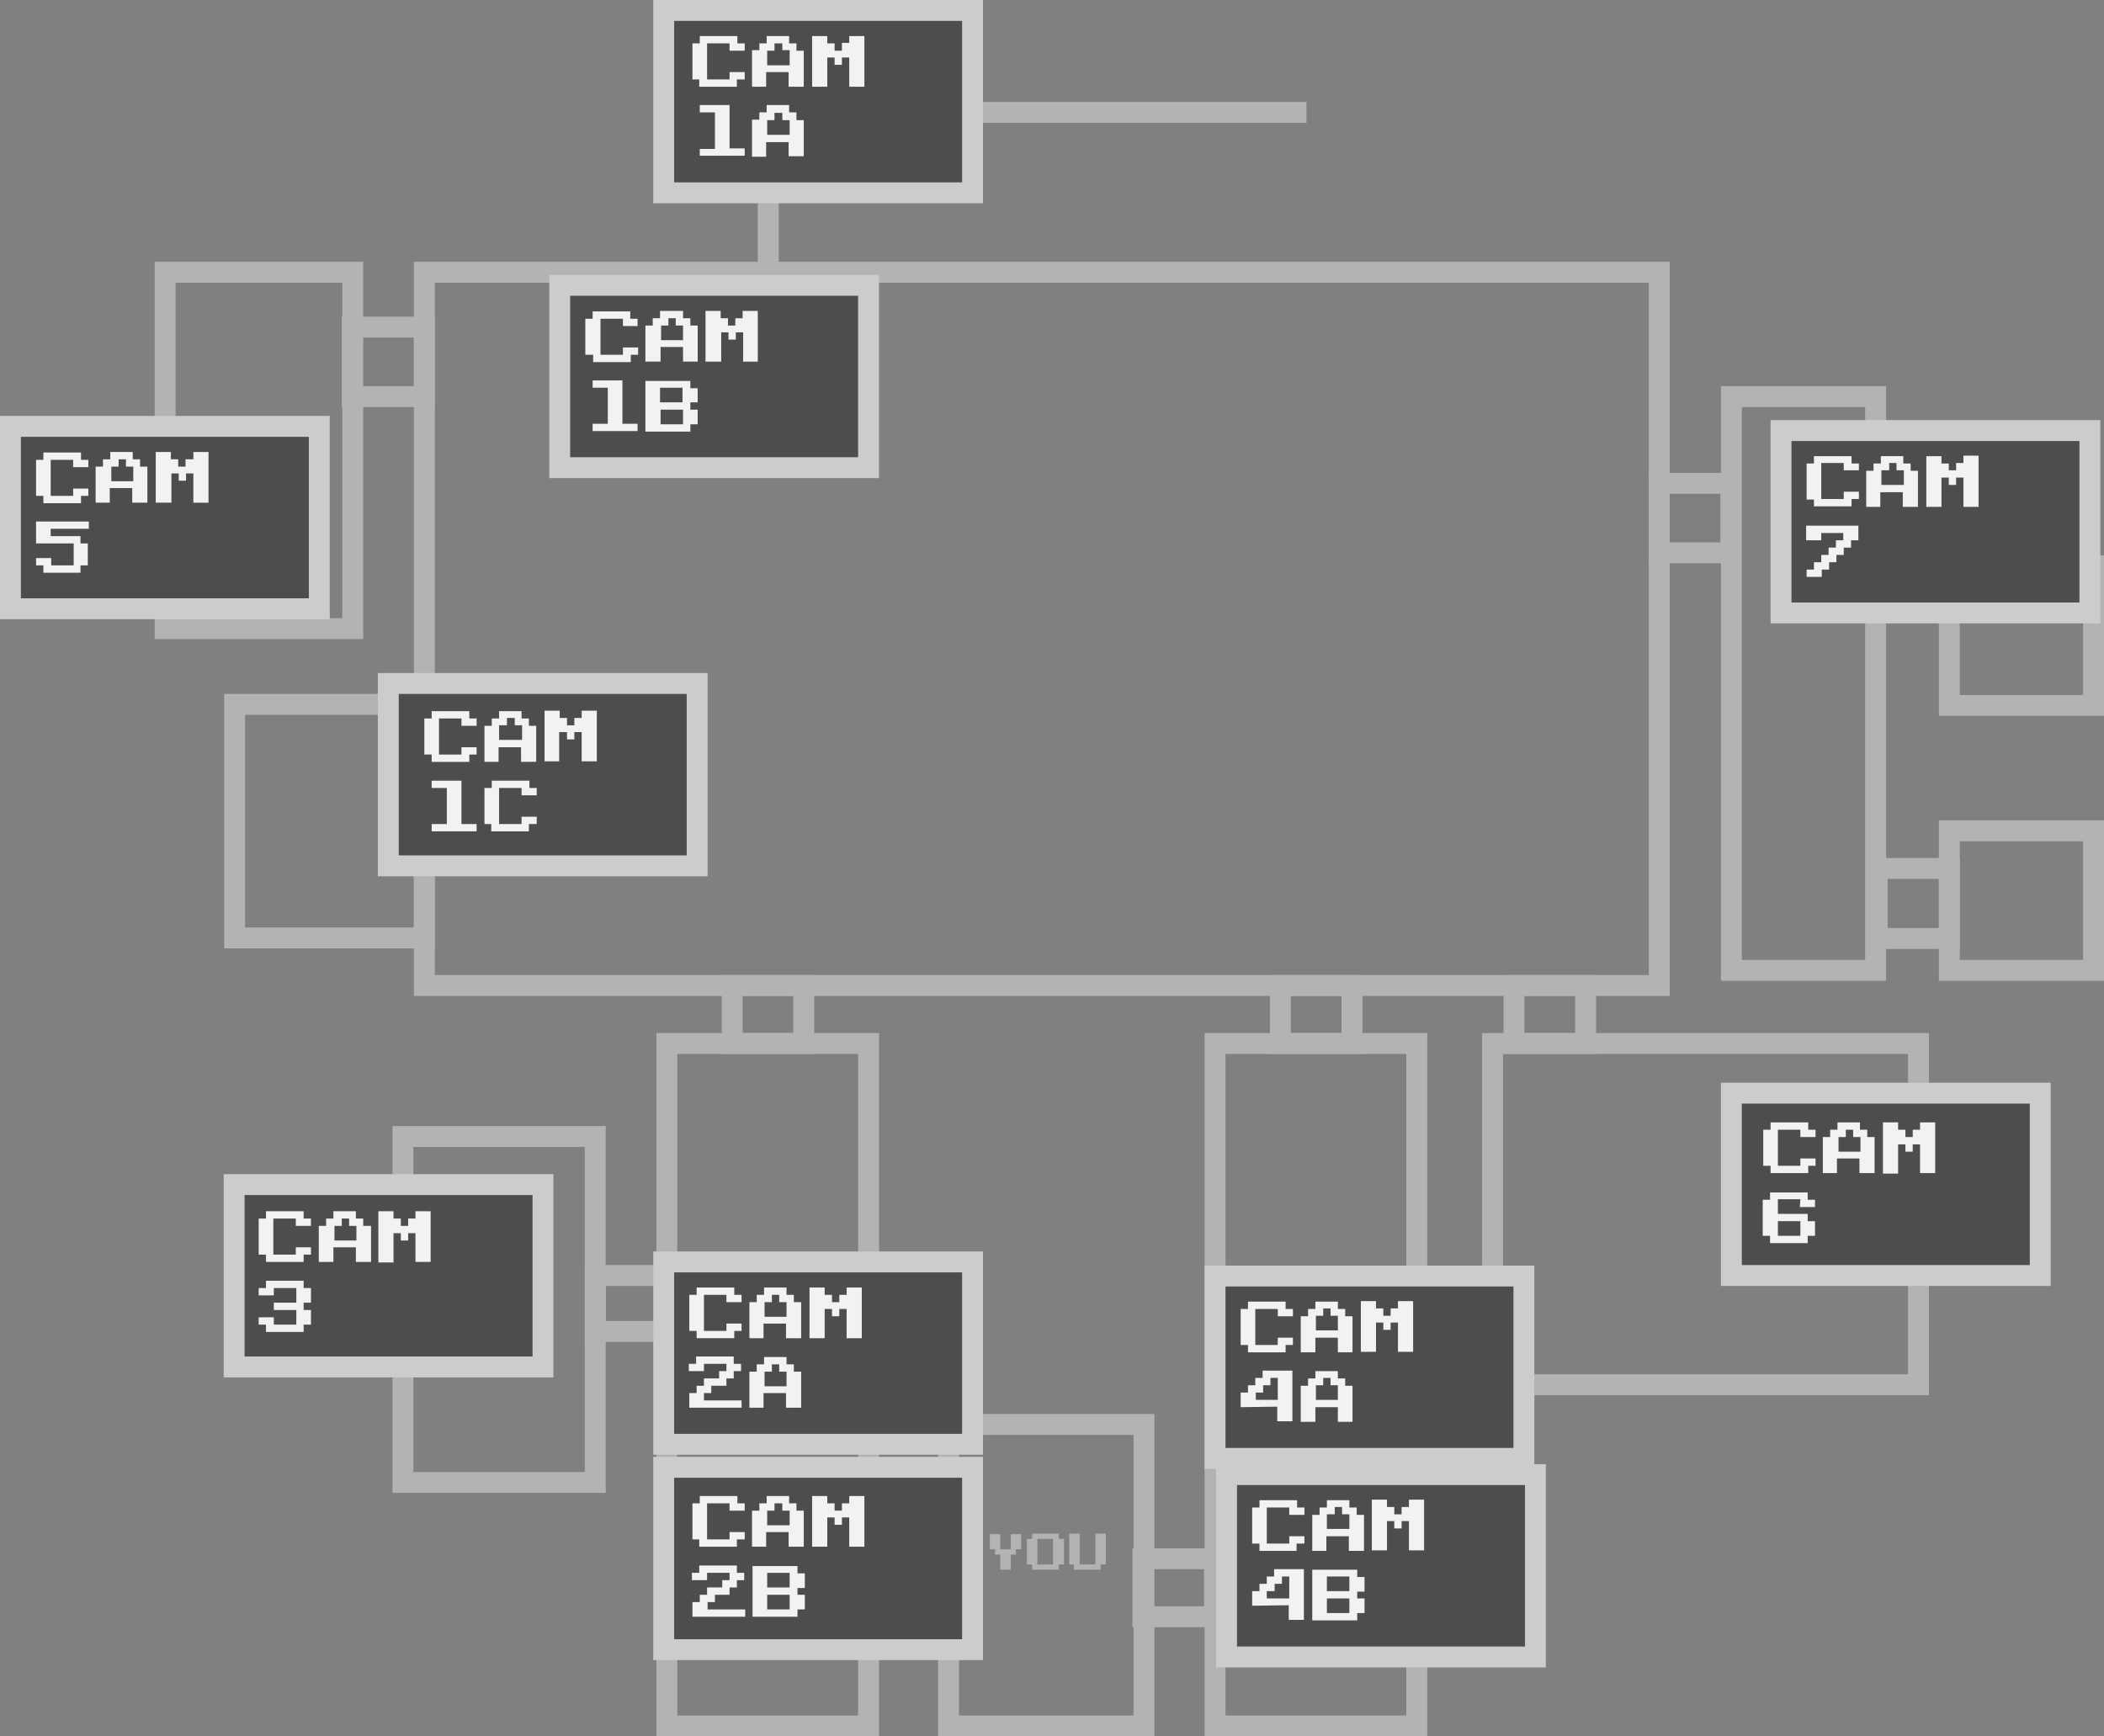 <?xml version="1.0" encoding="utf-8"?>
<!-- Generator: Adobe Illustrator 27.3.1, SVG Export Plug-In . SVG Version: 6.00 Build 0)  -->
<svg version="1.1" id="Layer_1" xmlns="http://www.w3.org/2000/svg" xmlns:xlink="http://www.w3.org/1999/xlink" x="0px" y="0px"
	 viewBox="0 0 402.6 332.3" style="enable-background:new 0 0 402.6 332.3;" xml:space="preserve">
<rect x="0" y="0" width="402.6" height="332.3" fill="#808080" stroke="none"/>
<style type="text/css">
	.st0{display:none;}
	.st1{fill:none;stroke:#B3B3B3;stroke-width:4;stroke-miterlimit:10;}
	.st2{fill:#4D4D4D;stroke:#CCCCCC;stroke-width:4;stroke-miterlimit:10;}
	.st3{fill:#F2F2F2;}
	.st4{fill:#B3B3B3;}
</style>
<g id="Layer_1_00000003798112043058206340000016594353651114020532_" class="st0">
</g>
<g id="Base_x5F_Rooms">
	<rect x="81.2" y="52.1" class="st1" width="236.3" height="136.5"/>
	<rect x="31.6" y="52.1" class="st1" width="35.9" height="68.2"/>
	<rect x="67.4" y="62.6" class="st1" width="13.8" height="13.3"/>
	<rect x="44.9" y="134.8" class="st1" width="36.3" height="44.7"/>
	<rect x="77.1" y="217.5" class="st1" width="36.8" height="66.2"/>
	<rect x="113.9" y="244.1" class="st1" width="13.8" height="10.7"/>
	<rect x="127.6" y="199.7" class="st1" width="38.6" height="130.6"/>
	<rect x="140.1" y="188.6" class="st1" width="13.7" height="11.1"/>
	<rect x="181.5" y="272.6" class="st1" width="37.4" height="57.7"/>
	<rect x="232.5" y="199.7" class="st1" width="38.6" height="130.6"/>
	<rect x="245" y="188.6" class="st1" width="13.7" height="11.1"/>
	<rect x="285.6" y="199.7" class="st1" width="81.5" height="65.3"/>
	<rect x="289.7" y="188.6" class="st1" width="13.7" height="11.1"/>
	<rect x="317.5" y="92.5" class="st1" width="13.7" height="13.3"/>
	<rect x="331.3" y="75.9" class="st1" width="27.6" height="109.8"/>
	<rect x="373" y="108.3" class="st1" width="27.6" height="26.7"/>
	<rect x="373" y="159" class="st1" width="27.6" height="26.7"/>
	<rect x="359.2" y="166.2" class="st1" width="13.8" height="13.4"/>
	<line class="st1" x1="147" y1="36.9" x2="147" y2="52.1"/>
	<line class="st1" x1="187.3" y1="21.5" x2="250" y2="21.5"/>
	<rect x="218.7" y="298.3" class="st1" width="13.7" height="11.1"/>
</g>
<g id="Camera_1A">
	<rect x="127" y="2" class="st2" width="59.1" height="34.9"/>
</g>
<g id="Camer_1C">
	<rect x="74.3" y="130.8" class="st2" width="59.1" height="34.9"/>
</g>
<g id="Camera_3">
	<rect x="44.8" y="226.7" class="st2" width="59.1" height="34.9"/>
</g>
<g id="Camera_2B">
	<rect x="127" y="280.8" class="st2" width="59.1" height="34.9"/>
</g>
<g id="Camera_6">
	<rect x="331.3" y="209.2" class="st2" width="59.1" height="34.9"/>
</g>
<g id="DisabledButton">
	<g id="Camera_1B">
		<rect x="107.1" y="54.6" class="st2" width="59.1" height="34.9"/>
		<rect x="2" y="81.6" class="st2" width="59.1" height="34.9"/>
		<g>
			<g>
				<path class="st3" d="M8.3,94.9H6.9v-6.9h1.4v-1.4h7.2v1.4h1.4v1.4H14v-1.4H9.7v6.9h4.3v-1.4h2.9v1.4h-1.4v1.4H8.3V94.9z"/>
				<path class="st3" d="M18.3,96.2v-6.9h1.4v-1.4h1.4v-1.4h4.3v1.4h1.4v1.4h1.4v6.9h-2.9v-2.8h-4.3v2.8H18.3z M25.5,92.1v-2.8h-1.4
					v-1.4h-1.4v1.4h-1.4v2.8H25.5z"/>
				<path class="st3" d="M29.8,96.2v-9.7h2.9v1.4h1.4v1.4h1.4v-1.4H37v-1.4h2.9v9.7H37v-5.6h-1.4V92h-1.4v-1.4h-1.4v5.6H29.8z"/>
				<path class="st3" d="M8.3,108.2H6.9v-1.4h2.9v1.4h4.3V104H6.9v-4.2h10.1v1.4H9.7v1.4h5.7v1.4h1.4v4.2h-1.4v1.4H8.3V108.2z"/>
			</g>
		</g>
		<rect x="127" y="241.5" class="st2" width="59.1" height="34.9"/>
		<g>
			<g>
				<path class="st3" d="M133.3,254.7h-1.4v-6.9h1.4v-1.4h7.2v1.4h1.4v1.4H139v-1.4h-4.3v6.9h4.3v-1.4h2.9v1.4h-1.4v1.4h-7.2V254.7z
					"/>
				<path class="st3" d="M143.4,256.1v-6.9h1.4v-1.4h1.4v-1.4h4.3v1.4h1.4v1.4h1.4v6.9h-2.9v-2.8h-4.3v2.8H143.4z M150.5,252v-2.8
					h-1.4v-1.4h-1.4v1.4h-1.4v2.8H150.5z"/>
				<path class="st3" d="M154.9,256.1v-9.7h2.9v1.4h1.4v1.4h1.4v-1.4h1.4v-1.4h2.9v9.7H162v-5.6h-1.4v1.4h-1.4v-1.4h-1.4v5.6H154.9z
					"/>
				<path class="st3" d="M131.9,269.4v-2.8h1.4v-1.4h1.4v-1.4h2.9v-1.4h1.4v-1.4h-4.3v1.4h-2.9v-1.4h1.4v-1.4h7.2v1.4h1.4v1.4h-1.4
					v1.4H139v1.4h-2.9v1.4h-1.4v1.4h7.2v1.4L131.9,269.4L131.9,269.4z"/>
				<path class="st3" d="M143.4,269.4v-6.9h1.4v-1.4h1.4v-1.4h4.3v1.4h1.4v1.4h1.4v6.9h-2.9v-2.8h-4.3v2.8H143.4z M150.5,265.3v-2.8
					h-1.4v-1.4h-1.4v1.4h-1.4v2.8H150.5z"/>
			</g>
		</g>
		<rect x="232.5" y="244.2" class="st2" width="59.1" height="34.9"/>
		<g>
			<g>
				<path class="st3" d="M238.8,257.4h-1.4v-6.9h1.4v-1.4h7.2v1.4h1.4v1.4h-2.9v-1.4h-4.3v6.9h4.3V256h2.9v1.4H246v1.4h-7.2V257.4z"
					/>
				<path class="st3" d="M248.9,258.8v-6.9h1.4v-1.4h1.4v-1.4h4.3v1.4h1.4v1.4h1.4v6.9H256V256h-4.3v2.8H248.9z M256,254.6v-2.8
					h-1.4v-1.4h-1.4v1.4h-1.4v2.8H256z"/>
				<path class="st3" d="M260.4,258.8V249h2.9v1.4h1.4v1.4h1.4v-1.4h1.4V249h2.9v9.7h-2.9v-5.6h-1.4v1.4h-1.4v-1.4h-1.4v5.6H260.4z"
					/>
				<path class="st3" d="M237.4,269.3v-2.8h1.4v-1.4h1.4v-1.4h1.4v-1.4h5.7v9.7h-2.9v-2.8L237.4,269.3L237.4,269.3z M244.5,267.9
					v-4.2h-1.4v1.4h-1.4v1.4h-1.4v1.4L244.5,267.9L244.5,267.9z"/>
				<path class="st3" d="M248.9,272.1v-6.9h1.4v-1.4h1.4v-1.4h4.3v1.4h1.4v1.4h1.4v6.9H256v-2.8h-4.3v2.8H248.9z M256,267.9v-2.8
					h-1.4v-1.4h-1.4v1.4h-1.4v2.8H256z"/>
			</g>
		</g>
		<rect x="234.7" y="282.2" class="st2" width="59.1" height="34.9"/>
		<g>
			<g>
				<path class="st3" d="M241,295.4h-1.4v-6.9h1.4v-1.4h7.2v1.4h1.4v1.4h-2.9v-1.4h-4.3v6.9h4.3V294h2.9v1.4h-1.5v1.4H241L241,295.4
					L241,295.4z"/>
				<path class="st3" d="M251.1,296.8v-6.9h1.4v-1.4h1.4v-1.4h4.3v1.4h1.4v1.4h1.4v6.9h-2.9V294h-4.3v2.8H251.1z M258.2,292.6v-2.8
					h-1.4v-1.4h-1.4v1.4h-1.5v2.8H258.2z"/>
				<path class="st3" d="M262.5,296.8V287h2.9v1.4h1.4v1.4h1.4v-1.4h1.4V287h2.9v9.7h-2.9v-5.6h-1.4v1.4h-1.4v-1.4h-1.4v5.6H262.5z"
					/>
				<path class="st3" d="M239.6,307.3v-2.8h1.4v-1.4h1.4v-1.4h1.4v-1.4h5.7v9.7h-2.9v-2.8L239.6,307.3L239.6,307.3z M246.7,305.9
					v-4.2h-1.4v1.4h-1.4v1.4h-1.5v1.4L246.7,305.9L246.7,305.9z"/>
				<path class="st3" d="M259.7,305.9h1.4v2.8h-1.4v1.4h-8.6v-9.7h8.6v1.4h1.4v2.8h-1.4V305.9z M253.9,304.5h4.3v-2.8h-4.3V304.5z
					 M258.2,308.7v-2.8h-4.3v2.8H258.2z"/>
			</g>
		</g>
		<rect x="340.8" y="82.4" class="st2" width="59.1" height="34.9"/>
		<g>
			<g>
				<path class="st3" d="M347.1,95.6h-1.4v-6.9h1.4v-1.4h7.2v1.4h1.4V90h-2.9v-1.4h-4.3v6.9h4.3v-1.4h2.9v1.4h-1.4v1.4h-7.2V95.6z"
					/>
				<path class="st3" d="M357.1,97v-6.9h1.4v-1.4h1.4v-1.4h4.3v1.4h1.4v1.4h1.4V97h-2.9v-2.8h-4.3V97H357.1z M364.3,92.8V90h-1.4
					v-1.4h-1.4V90H360v2.8H364.3z"/>
				<path class="st3" d="M368.6,97v-9.7h2.9v1.4h1.4V90h1.4v-1.4h1.4v-1.4h2.9V97h-2.9v-5.6h-1.4v1.4h-1.4v-1.4h-1.4V97H368.6z"/>
				<path class="st3" d="M348.5,102v1.4h-2.9v-2.8h10v2.8h-1.4v1.4h-1.4v1.4h-1.4v1.4H350v1.4h-1.4v1.4h-2.9v-1.4h1.4v-1.4h1.4v-1.4
					h1.4v-1.4h1.4v-1.4h1.4V102H348.5z"/>
			</g>
		</g>
	</g>
</g>
<g id="Camera_Words">
	<g>
		<g>
			<path class="st3" d="M133.9,15.2h-1.4V8.3h1.4V6.9h7.2v1.4h1.4v1.4h-2.9V8.3h-4.3v6.9h4.3v-1.4h2.9v1.4H141v1.4h-7.2V15.2z"/>
			<path class="st3" d="M143.9,16.6v-7h1.4V8.3h1.4V6.9h4.3v1.4h1.4v1.4h1.4v6.9h-2.9v-2.8h-4.3v2.8L143.9,16.6L143.9,16.6z
				 M151.1,12.4V9.6h-1.4V8.3h-1.5v1.4h-1.4v2.8H151.1z"/>
			<path class="st3" d="M155.4,16.6V6.9h2.9v1.4h1.4v1.4h1.4V8.2h1.4V6.9h2.9v9.7h-2.9V11h-1.4v1.4h-1.4V11h-1.4v5.6L155.4,16.6
				L155.4,16.6z"/>
			<path class="st3" d="M133.9,29.9v-1.4h2.9v-7h-2.9v-1.4h5.7v8.3h2.9v1.4H133.9z"/>
			<path class="st3" d="M143.9,29.9v-7h1.4v-1.4h1.4v-1.4h4.3v1.4h1.4V23h1.4v6.9h-2.9v-2.7h-4.3v2.8H143.9z M151.1,25.7V23h-1.4
				v-1.4h-1.5V23h-1.4v2.8H151.1z"/>
		</g>
	</g>
	<g>
		<g>
			<path class="st3" d="M113.4,67.9H112v-6.9h1.4v-1.4h7.2v1.4h1.4v1.4h-2.8v-1.4h-4.3v6.9h4.3v-1.4h2.9v1.4h-1.4v1.4h-7.2V67.9z"/>
			<path class="st3" d="M123.5,69.2v-6.9h1.4v-1.4h1.4v-1.4h4.4v1.4h1.4v1.4h1.4v6.9h-2.8v-2.8h-4.3v2.8H123.5z M130.7,65.1v-2.8
				h-1.4v-1.4h-1.4v1.4h-1.4v2.8H130.7z"/>
			<path class="st3" d="M135,69.2v-9.7h2.9v1.4h1.4v1.4h1.4v-1.4h1.4v-1.4h2.9v9.7h-2.8v-5.6h-1.4V65h-1.4v-1.4h-1.4v5.6H135z"/>
			<path class="st3" d="M113.4,82.5v-1.4h2.9v-6.9h-2.9v-1.4h5.7v8.3h2.9v1.4H113.4z"/>
			<path class="st3" d="M132.1,78.4h1.4v2.8h-1.4v1.4h-8.6v-9.7h8.6v1.4h1.4V77h-1.4V78.4z M126.3,77h4.3v-2.8h-4.3V77z M130.7,81.2
				v-2.8h-4.3v2.8H130.7z"/>
		</g>
	</g>
	<g>
		<g>
			<path class="st3" d="M82.6,144.4h-1.4v-6.9h1.4v-1.4h7.2v1.4h1.4v1.4h-2.9v-1.4h-4.3v6.9h4.3V143h2.9v1.4h-1.4v1.4h-7.2V144.4z"
				/>
			<path class="st3" d="M92.7,145.8v-6.9h1.4v-1.4h1.4v-1.4h4.3v1.4h1.4v1.4h1.4v6.9h-2.9V143h-4.3v2.8H92.7z M99.9,141.6v-2.8h-1.4
				v-1.4H97v1.4h-1.5v2.8H99.9z"/>
			<path class="st3" d="M104.2,145.8V136h2.9v1.4h1.4v1.4h1.4v-1.4h1.4V136h2.9v9.7h-2.9v-5.6h-1.4v1.4h-1.4v-1.4H107v5.6H104.2z"/>
			<path class="st3" d="M82.6,159.1v-1.4h2.9v-6.9h-2.9v-1.4h5.7v8.3h2.9v1.4L82.6,159.1L82.6,159.1z"/>
			<path class="st3" d="M94.1,157.7h-1.4v-6.9h1.4v-1.4h7.2v1.4h1.4v1.4h-2.9v-1.4h-4.3v6.9h4.3v-1.4h2.9v1.4h-1.5v1.4h-7.2V157.7z"
				/>
		</g>
	</g>
	<g>
		<g>
			<path class="st3" d="M50.9,240.1h-1.4v-6.9h1.4v-1.4h7.2v1.4h1.4v1.4h-2.9v-1.4h-4.3v6.9h4.3v-1.4h2.9v1.4h-1.4v1.4h-7.2V240.1z"
				/>
			<path class="st3" d="M61,241.5v-6.9h1.4v-1.4h1.4v-1.4h4.3v1.4h1.4v1.4H71v6.9h-2.9v-2.8h-4.3v2.8H61z M68.2,237.4v-2.8h-1.4
				v-1.4h-1.4v1.4h-1.4v2.8H68.2z"/>
			<path class="st3" d="M72.4,241.5v-9.7h2.9v1.4h1.4v1.4h1.4v-1.4h1.4v-1.4h2.9v9.7h-2.9V236h-1.4v1.4h-1.4V236h-1.4v5.6H72.4z"/>
			<path class="st3" d="M50.9,253.5h-1.4v-1.4h2.9v1.4h4.3v-2.8h-4.3v-1.4h4.3v-2.8h-4.3v1.4h-2.9v-1.4h1.4v-1.4h7.2v1.4h1.4v2.8
				h-1.4v1.4h1.4v2.8h-1.4v1.4h-7.2V253.5z"/>
		</g>
	</g>
	<g>
		<g>
			<path class="st3" d="M133.9,294.6h-1.4v-6.9h1.4v-1.4h7.2v1.4h1.4v1.4h-2.9v-1.4h-4.3v6.9h4.3v-1.4h2.9v1.4H141v1.4h-7.2V294.6z"
				/>
			<path class="st3" d="M143.9,296v-6.9h1.4v-1.4h1.4v-1.4h4.3v1.4h1.4v1.4h1.4v6.9h-2.9v-2.8h-4.3v2.8H143.9z M151.1,291.9v-2.8
				h-1.4v-1.4h-1.5v1.4h-1.4v2.8H151.1z"/>
			<path class="st3" d="M155.4,296v-9.7h2.9v1.4h1.4v1.4h1.4v-1.4h1.4v-1.4h2.9v9.7h-2.9v-5.6h-1.4v1.4h-1.4v-1.4h-1.4v5.6H155.4z"
				/>
			<path class="st3" d="M132.5,309.4v-2.8h1.4v-1.4h1.4v-1.4h2.9v-1.4h1.4v-1.4h-4.3v1.4h-2.9v-1.4h1.4v-1.4h7.2v1.4h1.4v1.4H141
				v1.4h-1.4v1.4h-2.8v1.4h-1.4v1.4h7.2v1.4L132.5,309.4L132.5,309.4z"/>
			<path class="st3" d="M152.6,305.2h1.4v2.8h-1.4v1.4h-8.6v-9.7h8.6v1.4h1.4v2.8h-1.4V305.2z M146.8,303.8h4.3V301h-4.3V303.8z
				 M151.1,308v-2.8h-4.3v2.8H151.1z"/>
		</g>
	</g>
	<g>
		<g>
			<path class="st3" d="M338.8,223.1h-1.4v-6.9h1.4v-1.4h7.2v1.4h1.4v1.4h-2.9v-1.4h-4.3v6.9h4.3v-1.4h2.9v1.4h-1.4v1.4h-7.2
				L338.8,223.1L338.8,223.1z"/>
			<path class="st3" d="M348.8,224.5v-6.9h1.4v-1.4h1.4v-1.4h4.3v1.4h1.4v1.4h1.4v6.9h-2.9v-2.8h-4.3v2.8H348.8z M356,220.4v-2.8
				h-1.4v-1.4h-1.4v1.4h-1.4v2.8H356z"/>
			<path class="st3" d="M360.3,224.5v-9.7h2.9v1.4h1.4v1.4h1.4v-1.4h1.4v-1.4h2.9v9.7h-2.9V219H366v1.4h-1.4V219h-1.4v5.6H360.3z"/>
			<path class="st3" d="M344.5,229.5h-4.3v2.8h5.7v1.4h1.4v2.8h-1.4v1.4h-7.2v-1.4h-1.4v-6.9h1.4v-1.4h7.2v1.4h1.4v1.4h-2.9
				L344.5,229.5L344.5,229.5z M340.2,236.5h4.3v-2.8h-4.3V236.5z"/>
		</g>
	</g>
	<g>
		<g>
			<path class="st4" d="M190.4,296.5h-1v-2.9h2v2.9h2v-2.9h2v2.9h-1v1h-1v2.9h-2v-2.9h-1V296.5z"/>
			<path class="st4" d="M197.5,299.4h-1v-4.9h1v-1h5.1v1h1v4.9h-1v1h-5.1V299.4z M198.5,299.4h3v-4.9h-3V299.4z"/>
			<path class="st4" d="M205.6,299.4h-1v-5.9h2v5.9h3v-5.9h2v5.9h-1v1h-5.1V299.4z"/>
		</g>
	</g>
</g>
</svg>

